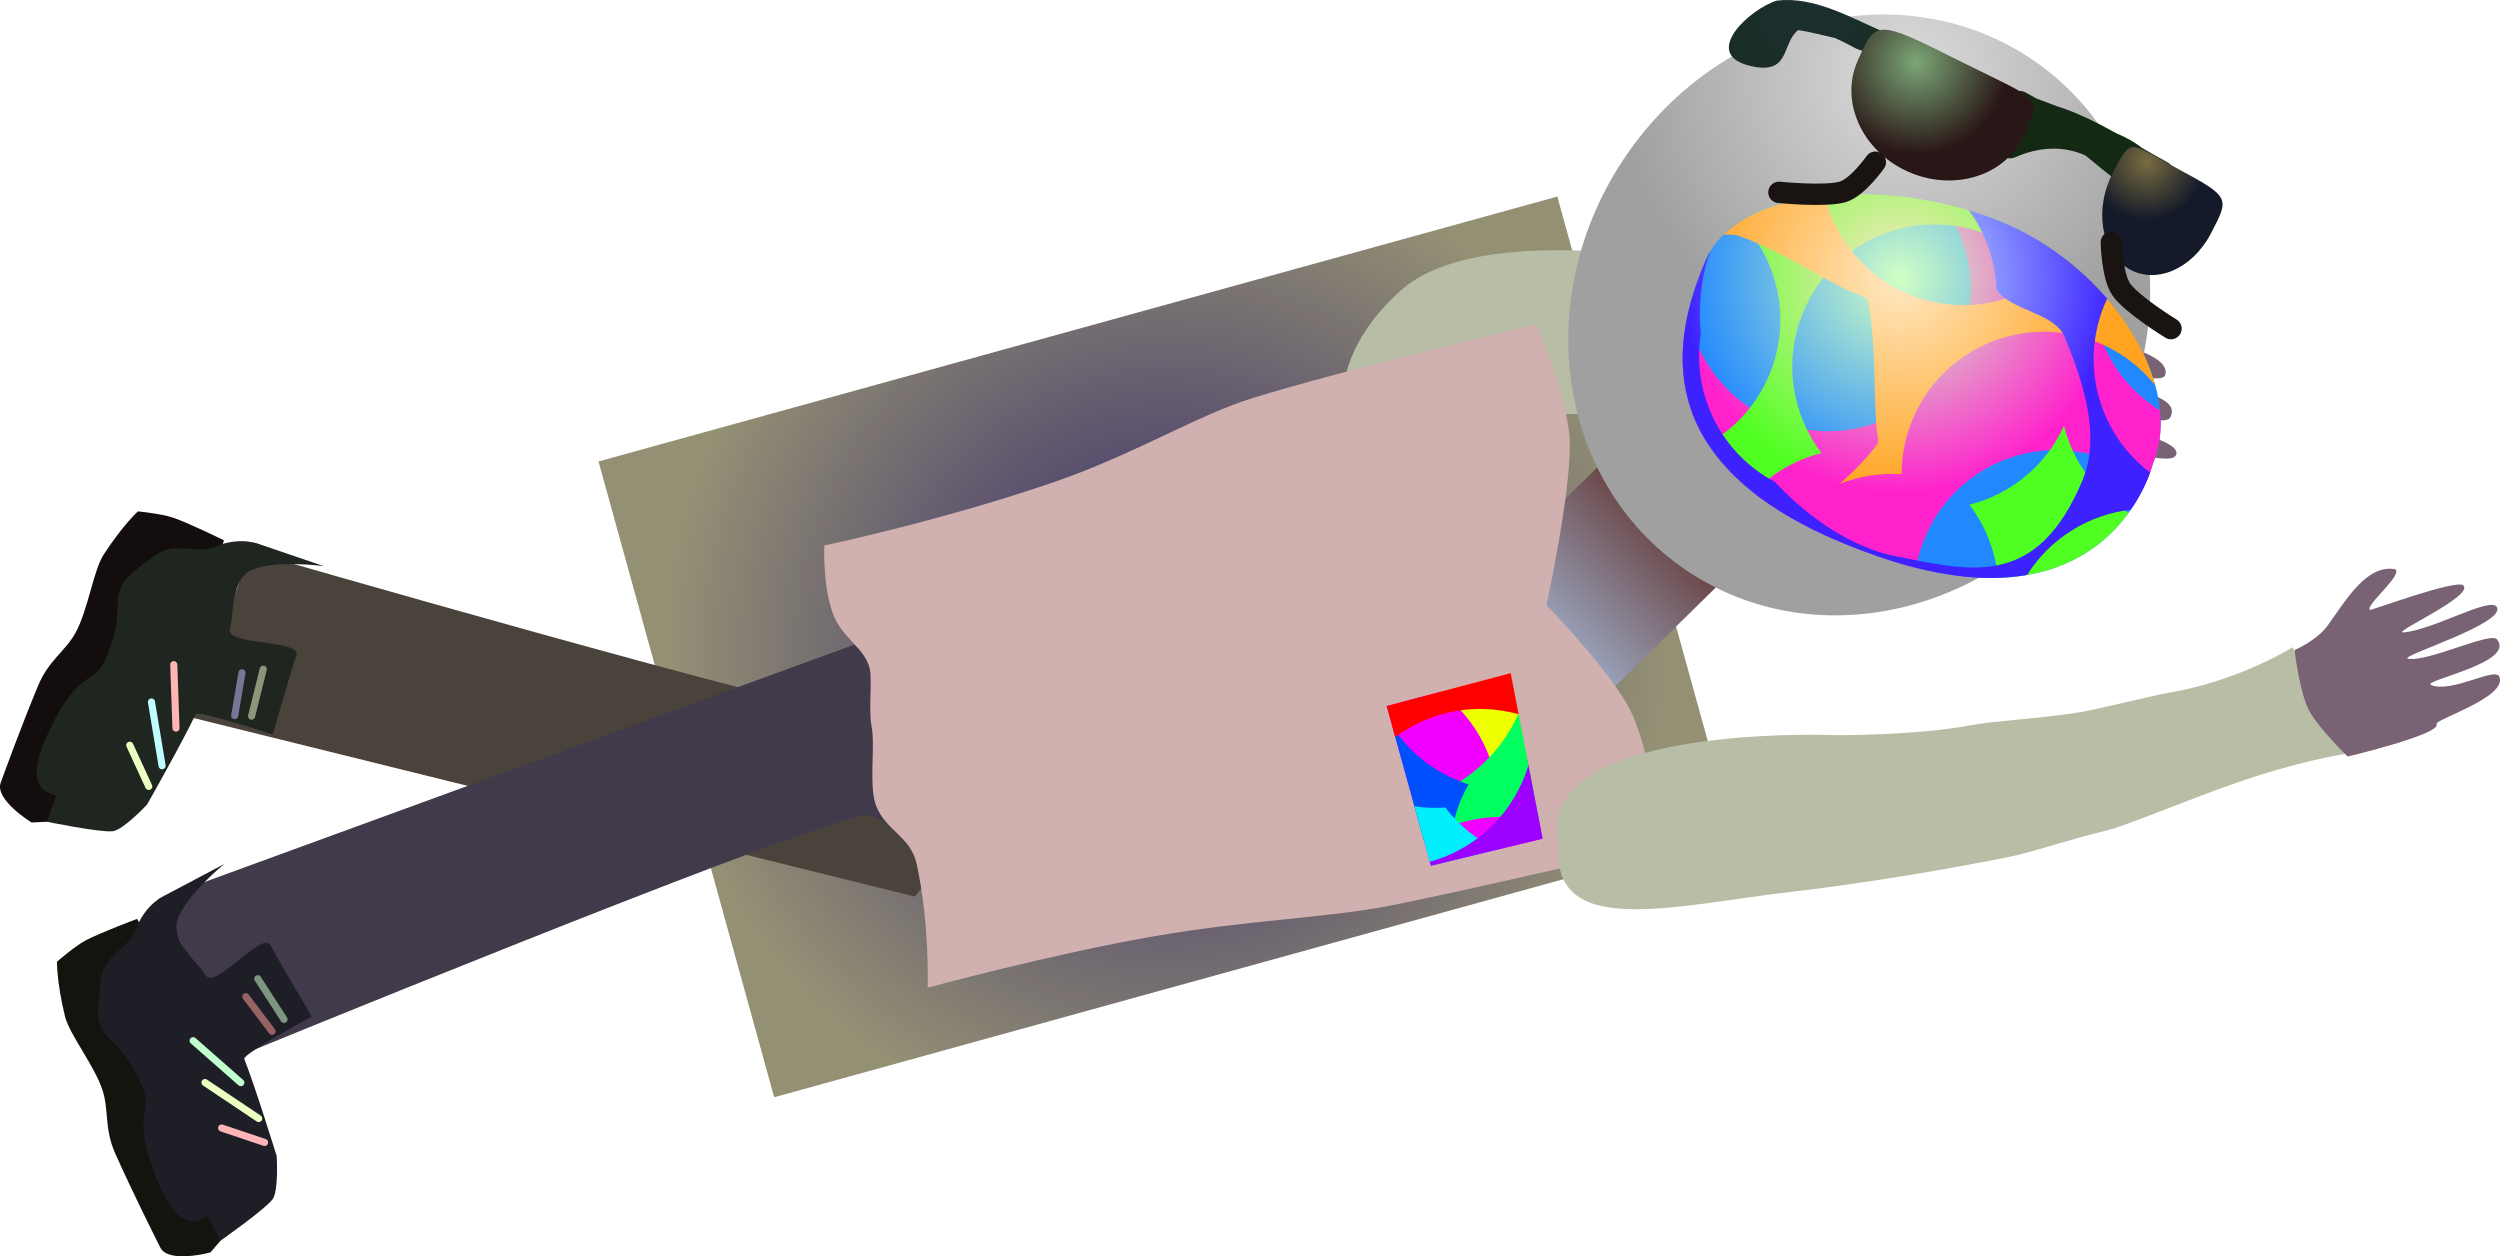 <svg version="1.1" xmlns="http://www.w3.org/2000/svg" xmlns:xlink="http://www.w3.org/1999/xlink" width="175.701" height="88.294" viewBox="0,0,175.701,88.294"><defs><radialGradient cx="231.481" cy="189.135" r="34.955" gradientUnits="userSpaceOnUse" id="color-1"><stop offset="0" stop-color="#33266a"/><stop offset="1" stop-color="#949074"/></radialGradient><linearGradient x1="266.403" y1="180.318" x2="258.835" y2="187.754" gradientUnits="userSpaceOnUse" id="color-2"><stop offset="0" stop-color="#694444"/><stop offset="1" stop-color="#98a1b9"/></linearGradient><radialGradient cx="283.682" cy="148.983" r="20.315" gradientUnits="userSpaceOnUse" id="color-3"><stop offset="0" stop-color="#dcdcdc"/><stop offset="1" stop-color="#a0a0a0"/></radialGradient><radialGradient cx="276.613" cy="144.749" r="15.596" gradientUnits="userSpaceOnUse" id="color-4"><stop offset="0" stop-color="#1c2f30"/><stop offset="1" stop-color="#142913"/></radialGradient><radialGradient cx="300.396" cy="155.038" r="4.105" gradientUnits="userSpaceOnUse" id="color-5"><stop offset="0" stop-color="#786c41"/><stop offset="1" stop-color="#141a29"/></radialGradient><radialGradient cx="284.245" cy="148.062" r="6.463" gradientUnits="userSpaceOnUse" id="color-6"><stop offset="0" stop-color="#7ba676"/><stop offset="1" stop-color="#291616"/></radialGradient><radialGradient cx="283.044" cy="163.188" r="15.26" gradientUnits="userSpaceOnUse" id="color-7"><stop offset="0" stop-color="#d1ffc4"/><stop offset="1" stop-color="#2188ff"/></radialGradient><radialGradient cx="283.044" cy="163.188" r="15.26" gradientUnits="userSpaceOnUse" id="color-8"><stop offset="0" stop-color="#ceffc4"/><stop offset="1" stop-color="#ff21cc"/></radialGradient><radialGradient cx="283.044" cy="163.188" r="15.26" gradientUnits="userSpaceOnUse" id="color-9"><stop offset="0" stop-color="#ffe9c4"/><stop offset="1" stop-color="#4fff21"/></radialGradient><radialGradient cx="283.044" cy="163.188" r="15.26" gradientUnits="userSpaceOnUse" id="color-10"><stop offset="0" stop-color="#ffe9c4"/><stop offset="1" stop-color="#4fff21"/></radialGradient><radialGradient cx="283.044" cy="163.188" r="15.26" gradientUnits="userSpaceOnUse" id="color-11"><stop offset="0" stop-color="#ffe9c4"/><stop offset="1" stop-color="#ffa321"/></radialGradient><radialGradient cx="283.044" cy="163.188" r="15.26" gradientUnits="userSpaceOnUse" id="color-12"><stop offset="0" stop-color="#c4f0ff"/><stop offset="1" stop-color="#3d21ff"/></radialGradient></defs><g transform="translate(-149.551,-143.671)"><g data-paper-data="{&quot;isPaintingLayer&quot;:true}" fill-rule="nonzero" stroke-linejoin="miter" stroke-miterlimit="10" stroke-dasharray="" stroke-dashoffset="0" style="mix-blend-mode: normal"><path d="M191.615,176.102l67.385,-18.618l12.346,44.685l-67.385,18.618z" fill="url(#color-1)" stroke="#ed6b00" stroke-width="0" stroke-linecap="butt"/><path d="M254.68,183.525l7.568,-7.436l8.31,8.457l-7.568,7.436z" fill="url(#color-2)" stroke="#000000" stroke-width="0" stroke-linecap="butt"/><g><path d="M167.161,182.437c0,0 38.377,11.117 45.258,12.113c2.25,0.326 4.037,-4.119 4.037,-4.119c0,0 7.787,-2.114 5.84,3.157c-1.645,4.455 -8.44,13.098 -8.44,13.098l-50.989,-12.624z" data-paper-data="{&quot;index&quot;:null}" fill="#4a433c" stroke="#000000" stroke-width="0" stroke-linecap="butt"/><path d="M149.602,198.671c0.318,-0.861 1.399,-3.849 2.621,-6.798c0.743,-1.793 1.918,-2.432 2.626,-3.711c0.892,-1.61 1.256,-4.387 1.99,-5.518c1.352,-2.084 2.404,-3.032 2.404,-3.032c0,0 1.634,0.159 2.457,0.436c1.109,0.373 3.597,1.6 3.597,1.6c0,0 -3.01,8.685 -4.543,11.941c-0.907,1.926 -3.215,5.814 -3.215,5.814c0,0 -1.677,1.79 -2.413,1.871c-0.901,0.1 -3.357,0.202 -3.357,0.202c0,0 -2.612,-1.601 -2.168,-2.802z" data-paper-data="{&quot;index&quot;:null}" fill="#140d0d" stroke="#000000" stroke-width="0" stroke-linecap="butt"/><path d="M153.488,199.658c0.133,-0.361 -2.704,0.161 -0.532,-4.519c2.051,-4.419 3.216,-3.396 3.925,-4.957c1.484,-3.265 0.524,-4.078 1.282,-5.449c0.264,-0.477 0.441,-0.683 2.367,-2.072c1.324,-0.955 2.901,-0.027 4.135,-0.562c1.803,-0.781 3.173,-0.163 3.173,-0.163l4.469,1.524c0,0 -3.467,-0.477 -5.114,0.299c-1.474,0.695 -1.216,3.376 -1.475,4.079c-0.454,1.231 5.117,0.752 4.656,1.919c-0.248,0.627 -1.657,5.534 -1.657,5.534c0,0 -5.267,-1.742 -5.421,-1.414c-0.907,1.926 -3.41,6.342 -3.41,6.342c0,0 -1.677,1.79 -2.413,1.872c-0.901,0.1 -4.637,-0.671 -4.637,-0.671c0,0 0.207,-0.56 0.65,-1.762z" data-paper-data="{&quot;index&quot;:null}" fill="#1f261f" stroke="#000000" stroke-width="0" stroke-linecap="butt"/><path d="M161.764,190.383l0.154,4.461" fill="none" stroke="#ffb5b5" stroke-width="0.5" stroke-linecap="round"/><path d="M160.943,197.486l-0.748,-4.48" fill="none" stroke="#bffdff" stroke-width="0.5" stroke-linecap="round"/><path d="M160.005,198.941l-1.333,-2.894" fill="none" stroke="#eaffc1" stroke-width="0.5" stroke-linecap="round"/><path d="M168.052,190.703l-0.819,3.301" fill="none" stroke="#8d967b" stroke-width="0.5" stroke-linecap="round"/><path d="M166.046,193.966l0.512,-3.014" fill="none" stroke="#767796" stroke-width="0.5" stroke-linecap="round"/></g><g data-paper-data="{&quot;index&quot;:null}" stroke="#000000" stroke-width="0" stroke-linecap="butt"><path d="M285.436,174.913c0,0 -4.693,-1.963 -10.582,-1.963c-1.416,-0 -6.014,-0.365 -7.469,-0.349c-3.445,0.038 -6.866,0.215 -8.976,0.18c-0.775,-0.013 -1.817,-1.806 -3.277,0.379c-1.701,2.544 2.839,2.835 -4.711,3.967c-5.939,2.042 -9.986,-6.405 -2.348,-13.104c3.805,-3.337 11.96,-2.736 13.564,-2.709c1.963,0.033 3.363,1.214 6.396,1.401c1.36,0.084 7.092,1.384 10.63,1.988c5.891,1.007 9.572,0.892 9.572,0.892z" fill="#b8bda6"/><path d="M296.03,167.03c-0.118,0.414 6.101,1.18 5.71,2.959c-0.193,0.875 -4.012,-0.693 -5.603,0.26c-0.843,0.504 7.151,0.613 5.93,2.777c-0.419,0.743 -5.936,-0.909 -7.438,-0.326c-0.804,0.312 8.586,1.506 7.844,2.972c-0.441,0.87 -5.4,-0.99 -7.822,-0.801c-1.18,0.093 6.185,1.95 5.445,2.966c-0.453,0.622 -7.74,-0.751 -7.837,-0.691c-0.542,0.337 3.596,2.645 2.432,2.98c-2.146,0.617 -4.129,-1.718 -6.043,-3.624c-1.119,-1.114 -3.041,-1.552 -3.041,-1.552c0,0 -0.162,-3.411 0.314,-4.983c0.464,-1.531 2.506,-4.328 2.506,-4.328c0,0 7.854,0.514 7.604,1.391z" data-paper-data="{&quot;index&quot;:null}" fill="#786274"/></g><g><path d="M160.727,206.827l49.338,-18.025c0,0 7.683,7.863 9.797,12.116c2.501,5.032 -5.468,3.766 -5.468,3.766c0,0 -2.254,-4.227 -4.456,-3.662c-6.734,1.729 -43.696,16.902 -43.696,16.902z" fill="#413a4a" stroke="#000000" stroke-width="0" stroke-linecap="butt"/><path d="M164.342,231.691c0,0 -2.956,0.803 -3.526,-0.344c-0.409,-0.822 -1.842,-3.657 -3.15,-6.57c-0.796,-1.771 -0.455,-3.064 -0.9,-4.456c-0.561,-1.754 -2.331,-3.923 -2.651,-5.233c-0.589,-2.413 -0.558,-3.829 -0.558,-3.829c0,0 1.236,-1.08 2.002,-1.489c1.032,-0.551 3.631,-1.521 3.631,-1.521c0,0 4.257,8.147 5.575,11.495c0.78,1.981 2.026,6.326 2.026,6.326c0,0 0.153,2.449 -0.293,3.039c-0.545,0.724 -2.156,2.582 -2.156,2.582z" data-paper-data="{&quot;index&quot;:null}" fill="#12140d" stroke="#000000" stroke-width="0" stroke-linecap="butt"/><path d="M165.035,230.878c0,0 -0.266,-0.535 -0.836,-1.682c-0.171,-0.344 -1.737,2.078 -3.653,-2.712c-1.81,-4.523 -0.266,-4.669 -0.916,-6.256c-1.358,-3.319 -2.609,-3.178 -3.086,-4.67c-0.166,-0.52 -0.194,-0.79 0.116,-3.144c0.213,-1.619 1.97,-2.13 2.427,-3.395c0.668,-1.847 2.058,-2.421 2.058,-2.421l4.174,-2.207c0,0 -2.725,2.196 -3.29,3.927c-0.505,1.549 1.623,3.2 1.957,3.871c0.584,1.174 4.057,-3.208 4.59,-2.073c0.287,0.611 2.891,5.001 2.891,5.001c0,0 -4.88,2.638 -4.747,2.975c0.78,1.981 2.277,6.831 2.277,6.831c0,0 0.153,2.449 -0.293,3.039c-0.545,0.724 -3.668,2.914 -3.668,2.914z" data-paper-data="{&quot;index&quot;:null}" fill="#1e1e26" stroke="#000000" stroke-width="0" stroke-linecap="butt"/><path d="M163.125,216.812l3.352,2.947" fill="none" stroke="#c1ffce" stroke-width="0.5" stroke-linecap="round"/><path d="M167.731,222.281l-3.773,-2.528" fill="none" stroke="#eaffc1" stroke-width="0.5" stroke-linecap="round"/><path d="M165.126,222.947l3.021,1.015" fill="none" stroke="#ffb5b5" stroke-width="0.5" stroke-linecap="round"/><path d="M167.67,212.456l1.841,2.859" fill="none" stroke="#7d967f" stroke-width="0.5" stroke-linecap="round"/><path d="M166.827,213.713l1.842,2.44" fill="none" stroke="#966262" stroke-width="0.5" stroke-linecap="round"/></g><path d="M207.484,182.009c0,0 8.428,-1.778 16.341,-4.527c5.377,-1.867 9.961,-4.655 13.657,-5.802c6.938,-2.152 20.063,-5.203 20.063,-5.203c0,0 2.228,5.343 2.326,8.151c0.125,3.576 -1.639,11.563 -1.639,11.563c0,0 4.609,4.741 5.934,7.469c1.398,2.878 2.247,9.373 2.247,9.373c0,0 -13.897,3.261 -19.13,4.28c-4.63,0.901 -9.909,0.986 -16.795,2.189c-7.098,1.239 -15.738,3.583 -15.738,3.583c0,0 0.151,-4.43 -0.774,-8.691c-0.42,-1.935 -2.168,-2.328 -2.849,-4.087c-0.544,-1.406 -0.04,-4.191 -0.323,-5.597c-0.214,-1.062 0.052,-3.27 -0.122,-4.015c-0.352,-1.505 -1.892,-2.116 -2.555,-3.8c-0.77,-1.956 -0.644,-4.886 -0.644,-4.886z" fill="#d1b0b0" stroke="#292e32" stroke-width="0" stroke-linecap="butt"/><g stroke="none" stroke-width="0" stroke-linecap="butt"><path d="M247.007,193.29l8.715,-2.308l2.242,11.63l-7.847,1.904z" fill="#f200ff"/><path d="M255.723,190.982l1.176,6.103c-0.83,0.743 -1.527,1.618 -2.065,2.583c-0.041,-0.568 -0.131,-1.141 -0.274,-1.713c-0.591,-2.367 -1.98,-4.324 -3.808,-5.657z" fill="#eeff00"/><path d="M248.845,199.925c3.29,-0.67 6.079,-3.028 7.426,-6.095l1.47,7.628c-1.619,-0.456 -3.375,-0.509 -5.124,-0.073c-1.098,0.274 -2.107,0.72 -3.008,1.301z" fill="#00ff5f"/><path d="M249.633,202.767l-2.223,-8.024c1.271,1.939 3.176,3.363 5.352,4.053c-0.736,1.292 -1.186,2.748 -1.29,4.267c-0.598,-0.155 -1.214,-0.255 -1.84,-0.296z" fill="#004fff"/><path d="M247.007,193.29l8.715,-2.308l0.556,2.884c-1.616,-0.453 -3.368,-0.505 -5.113,-0.07c-1.325,0.331 -2.522,0.912 -3.553,1.68z" fill="#ff0000"/><path d="M254.798,203.38l-4.681,1.136l-1.156,-4.175c0.706,0.105 1.43,0.135 2.161,0.083c0.978,1.272 2.244,2.281 3.676,2.956z" fill="#00efff"/><path d="M257.964,202.612l-7.847,1.904l-0.078,-0.282c3.435,-0.942 5.972,-3.579 6.932,-6.777z" fill="#9c00ff"/></g><g data-paper-data="{&quot;index&quot;:null}" stroke="#000000" stroke-width="0" stroke-linecap="butt"><path d="M314.39,196.657c0,0 -3.137,0.435 -7.986,2.14c-2.912,1.024 -7.584,2.954 -8.725,3.222c-2.544,0.596 -5.461,1.605 -7.121,1.917c-0.842,0.158 -7.765,1.561 -14.931,2.389c-8.544,0.987 -17.184,3.447 -16.522,-3.402c-1.887,-8.505 19.564,-7.583 19.564,-7.583c0,0 5.527,0.026 9.363,-0.694c1.784,-0.335 4.743,-0.45 7.668,-0.915c1.236,-0.197 5.081,-1.17 6.282,-1.375c4.993,-0.851 8.688,-3.193 8.688,-3.193z" fill="#b8bda6"/><path d="M320.792,194.564c0.339,0.707 -6.246,2.278 -6.246,2.278c0,0 -2.136,-2.077 -2.75,-3.307c-0.631,-1.264 -0.986,-4.179 -0.986,-4.179c0,0 1.566,-0.649 2.354,-1.755c1.348,-1.892 2.691,-4.159 4.6,-3.945c1.036,0.116 -2.14,2.671 -1.631,2.878c0.09,0.037 6.07,-2.18 6.544,-1.719c0.774,0.754 -5.202,3.393 -4.188,3.301c2.081,-0.189 6.017,-2.483 6.516,-1.809c0.841,1.135 -6.947,3.504 -6.22,3.653c1.358,0.278 5.796,-1.92 6.259,-1.351c1.348,1.658 -5.413,2.905 -4.626,3.211c1.487,0.577 4.498,-1.303 4.788,-0.589c0.589,1.452 -4.573,3 -4.413,3.334z" data-paper-data="{&quot;index&quot;:null}" fill="#786274"/></g><g><path d="M296.605,177.002c-6.755,9.885 -19.567,12.884 -28.617,6.7c-9.05,-6.184 -10.91,-19.211 -4.155,-29.096c6.755,-9.885 19.567,-12.884 28.617,-6.7c9.05,6.184 10.91,19.211 4.155,29.096z" fill="url(#color-3)" stroke="none" stroke-width="0" stroke-linecap="butt"/><path d="M280.045,147.112c-0.231,-0.129 -0.83,-0.451 -1.505,-0.759c-0.849,-0.191 -1.811,-0.454 -2.609,-0.568c-1.15,0.889 -0.573,2.998 -2.999,2.593c-4.139,-0.691 -0.413,-4.107 1.506,-4.667c2.592,-0.305 5.102,1.162 7.434,2.175c3.212,1.395 6.552,2.446 9.476,4.192c0.181,-0.038 0.376,-0.013 0.55,0.084l0.796,0.445c0.446,0.159 0.927,0.336 1.425,0.533c1.36,0.416 2.833,1.155 4.17,1.895c0.699,0.3 1.315,0.638 1.763,1.007c0.368,0.213 0.71,0.412 1.019,0.584l0.839,0.469c0.382,0.213 0.519,0.696 0.305,1.078c-0.19,0.34 -0.593,0.486 -0.949,0.363l-0.507,-0.163c0.079,0.282 0.125,0.576 0.135,0.88l0.404,0.052l-0.131,1.008c-0.011,0.103 -0.042,0.206 -0.096,0.302c-0.213,0.382 -0.696,0.519 -1.078,0.305c-0.116,-0.065 -0.21,-0.155 -0.278,-0.259l-0.475,-0.697l0.021,-0.014l-0.058,-0.047c-0.267,-0.602 -0.591,-1.14 -0.962,-1.608c-0.698,-0.514 -1.397,-1.107 -2.121,-1.694c-1.45,-0.663 -3.173,-0.663 -4.947,0.129c0,0 -0.724,0.321 -1.046,-0.403c-0.321,-0.724 0.403,-1.046 0.403,-1.046c0.154,-0.068 0.309,-0.132 0.464,-0.19l-0.442,-0.132c-0.06,-0.017 -0.119,-0.041 -0.176,-0.072c-0.382,-0.213 -0.519,-0.696 -0.305,-1.078c0.108,-0.193 0.285,-0.324 0.483,-0.378c-0.314,-0.214 -0.621,-0.399 -0.916,-0.509c-2.055,-0.768 -4.854,-2.47 -7.67,-3.82c-0.196,0.318 -0.586,0.452 -0.931,0.333l-0.919,-0.296l0.01,-0.03l-0.011,-0.004z" fill="url(#color-4)" stroke="none" stroke-width="0.5" stroke-linecap="butt"/><path d="M302.604,155.53c3.712,2.004 3.646,2.035 2.322,4.563c-1.324,2.528 -3.937,3.615 -5.836,2.429c-1.899,-1.186 -2.364,-4.198 -1.04,-6.725c1.324,-2.528 1.072,-2.145 4.553,-0.267z" data-paper-data="{&quot;index&quot;:null}" fill="url(#color-5)" stroke="#000000" stroke-width="0" stroke-linecap="butt"/><path d="M291.797,153.174c-1.283,2.859 -4.938,4.002 -8.164,2.554c-3.226,-1.448 -4.801,-4.939 -3.518,-7.797c1.283,-2.859 1.248,-2.949 7.222,0.056c5.602,2.817 5.743,2.328 4.46,5.187z" fill="url(#color-6)" stroke="#000000" stroke-width="0" stroke-linecap="butt"/><path d="M280.556,182.416c-15.659,-5.768 -13.407,-15.104 -11.135,-20.44c2.272,-5.336 13.237,-5.931 20.988,-2.631c7.751,3.3 12.714,11.593 10.442,16.929c0,0 -3.04,12.684 -20.295,6.142z" data-paper-data="{&quot;index&quot;:null}" fill="url(#color-7)" stroke="#ed6b00" stroke-width="0" stroke-linecap="butt"/><path d="M280.556,182.416c-12.479,-4.597 -13.583,-11.459 -12.367,-16.757c0.56,3.26 2.724,6.173 6.002,7.543c5.096,2.13 10.953,-0.275 13.083,-5.37c1.419,-3.396 0.825,-7.129 -1.237,-9.873c1.514,0.336 2.994,0.799 4.372,1.386c2.363,1.006 4.466,2.475 6.185,4.184c-0.162,3.581 1.625,7.059 4.764,8.979c0.135,1.339 -0.019,2.621 -0.507,3.766c0,0 -0.123,0.514 -0.46,1.281c-0.73,-0.596 -1.558,-1.098 -2.472,-1.48c-5.096,-2.13 -10.953,0.275 -13.083,5.37c-0.293,0.701 -0.5,1.416 -0.626,2.134c-1.141,-0.288 -2.357,-0.671 -3.654,-1.163z" data-paper-data="{&quot;index&quot;:null}" fill="url(#color-8)" stroke="#ed6b00" stroke-width="0" stroke-linecap="butt"/><path d="M290.408,159.345c2.64,1.124 4.956,2.827 6.773,4.795c-0.799,0.811 -1.471,1.771 -1.969,2.863c-0.745,-2.948 -2.82,-5.521 -5.841,-6.783c-5.096,-2.13 -10.953,0.275 -13.083,5.37c-1.428,3.416 -0.818,7.175 1.275,9.923c-1.806,0.457 -3.471,1.414 -4.78,2.781c-1.399,-1.103 -2.442,-2.256 -3.202,-3.427c1.875,-1.054 3.424,-2.719 4.318,-4.857c1.582,-3.786 0.662,-7.992 -2.005,-10.778c4.265,-2.67 12.392,-2.493 18.514,0.113z" data-paper-data="{&quot;index&quot;:null}" fill="url(#color-9)" stroke="#ed6b00" stroke-width="0" stroke-linecap="butt"/><path d="M294.611,173.602c0.632,2.5 2.221,4.731 4.532,6.121c-1.532,2.101 -4.312,4.412 -9.173,4.56c-0.175,-1.867 -0.874,-3.652 -2.007,-5.141c2.847,-0.721 5.345,-2.683 6.648,-5.54z" data-paper-data="{&quot;index&quot;:null}" fill="url(#color-10)" stroke="#ed6b00" stroke-width="0" stroke-linecap="butt"/><path d="M281.511,174.845c0.087,-0.124 -0.063,-0.94 -0.08,-1.182c-0.215,-2.956 -0.036,-5.963 -0.602,-8.873c-0.053,-0.275 -1.042,-0.524 -1.454,-0.729c-2.522,-1.255 -4.9,-2.847 -7.555,-3.788c-0.34,-0.12 -0.725,-0.148 -1.142,-0.098c1.589,-1.539 4.166,-2.441 7.125,-2.748c0.716,3.002 2.808,5.632 5.873,6.913c3.957,1.654 8.373,0.574 11.146,-2.378c3.121,2.448 5.362,5.69 6.209,8.807c-1.016,-1.281 -2.36,-2.33 -3.975,-3.005c-5.096,-2.13 -10.953,0.275 -13.083,5.37c-0.528,1.264 -0.778,2.575 -0.776,3.865c-1.5,-0.102 -2.988,0.14 -4.356,0.682c1.175,-1.042 2.12,-2.058 2.67,-2.837z" data-paper-data="{&quot;index&quot;:null}" fill="url(#color-11)" stroke="#ed6b00" stroke-width="0" stroke-linecap="butt"/><path d="M280.556,182.416c-15.659,-5.768 -13.407,-15.104 -11.135,-20.44c0.099,-0.232 0.214,-0.455 0.345,-0.669c-0.67,1.734 -0.814,3.806 -0.722,5.361c0.009,0.161 0.023,0.322 0.039,0.485c-0.652,4.158 1.394,8.374 5.211,10.385c2.446,2.628 5.485,4.633 8.541,5.239c5.27,1.046 9.885,2.28 13.083,-5.37c1.295,-3.099 0.037,-6.894 -1.239,-10.001c-0.744,-1.812 -3.645,-1.796 -4.814,-3.367c-0.069,-2.019 -0.752,-3.97 -1.939,-5.587c0.853,0.256 1.685,0.555 2.483,0.894c2.868,1.221 5.355,3.126 7.234,5.312c-0.06,0.129 -0.118,0.259 -0.173,0.392c-1.798,4.302 -0.365,9.146 3.191,11.832c-0.214,0.596 -0.63,1.565 -1.351,2.608c-2.942,0.346 -5.657,1.992 -7.295,4.59c-2.856,0.498 -6.592,0.182 -11.458,-1.663z" data-paper-data="{&quot;index&quot;:null}" fill="url(#color-12)" stroke="#ed6b00" stroke-width="0" stroke-linecap="butt"/><path d="M302.129,166.767c0,0 -2.76,-1.692 -3.495,-2.756c-0.653,-0.945 -0.697,-3.314 -0.697,-3.314" data-paper-data="{&quot;index&quot;:null}" fill="none" stroke="#191412" stroke-width="1.5" stroke-linecap="round"/><path d="M281.351,155.069c0,0 -1.219,1.75 -2.274,2.081c-1.188,0.371 -4.503,0.039 -4.503,0.039" data-paper-data="{&quot;index&quot;:null}" fill="none" stroke="#191412" stroke-width="1.5" stroke-linecap="round"/></g></g></g></svg>